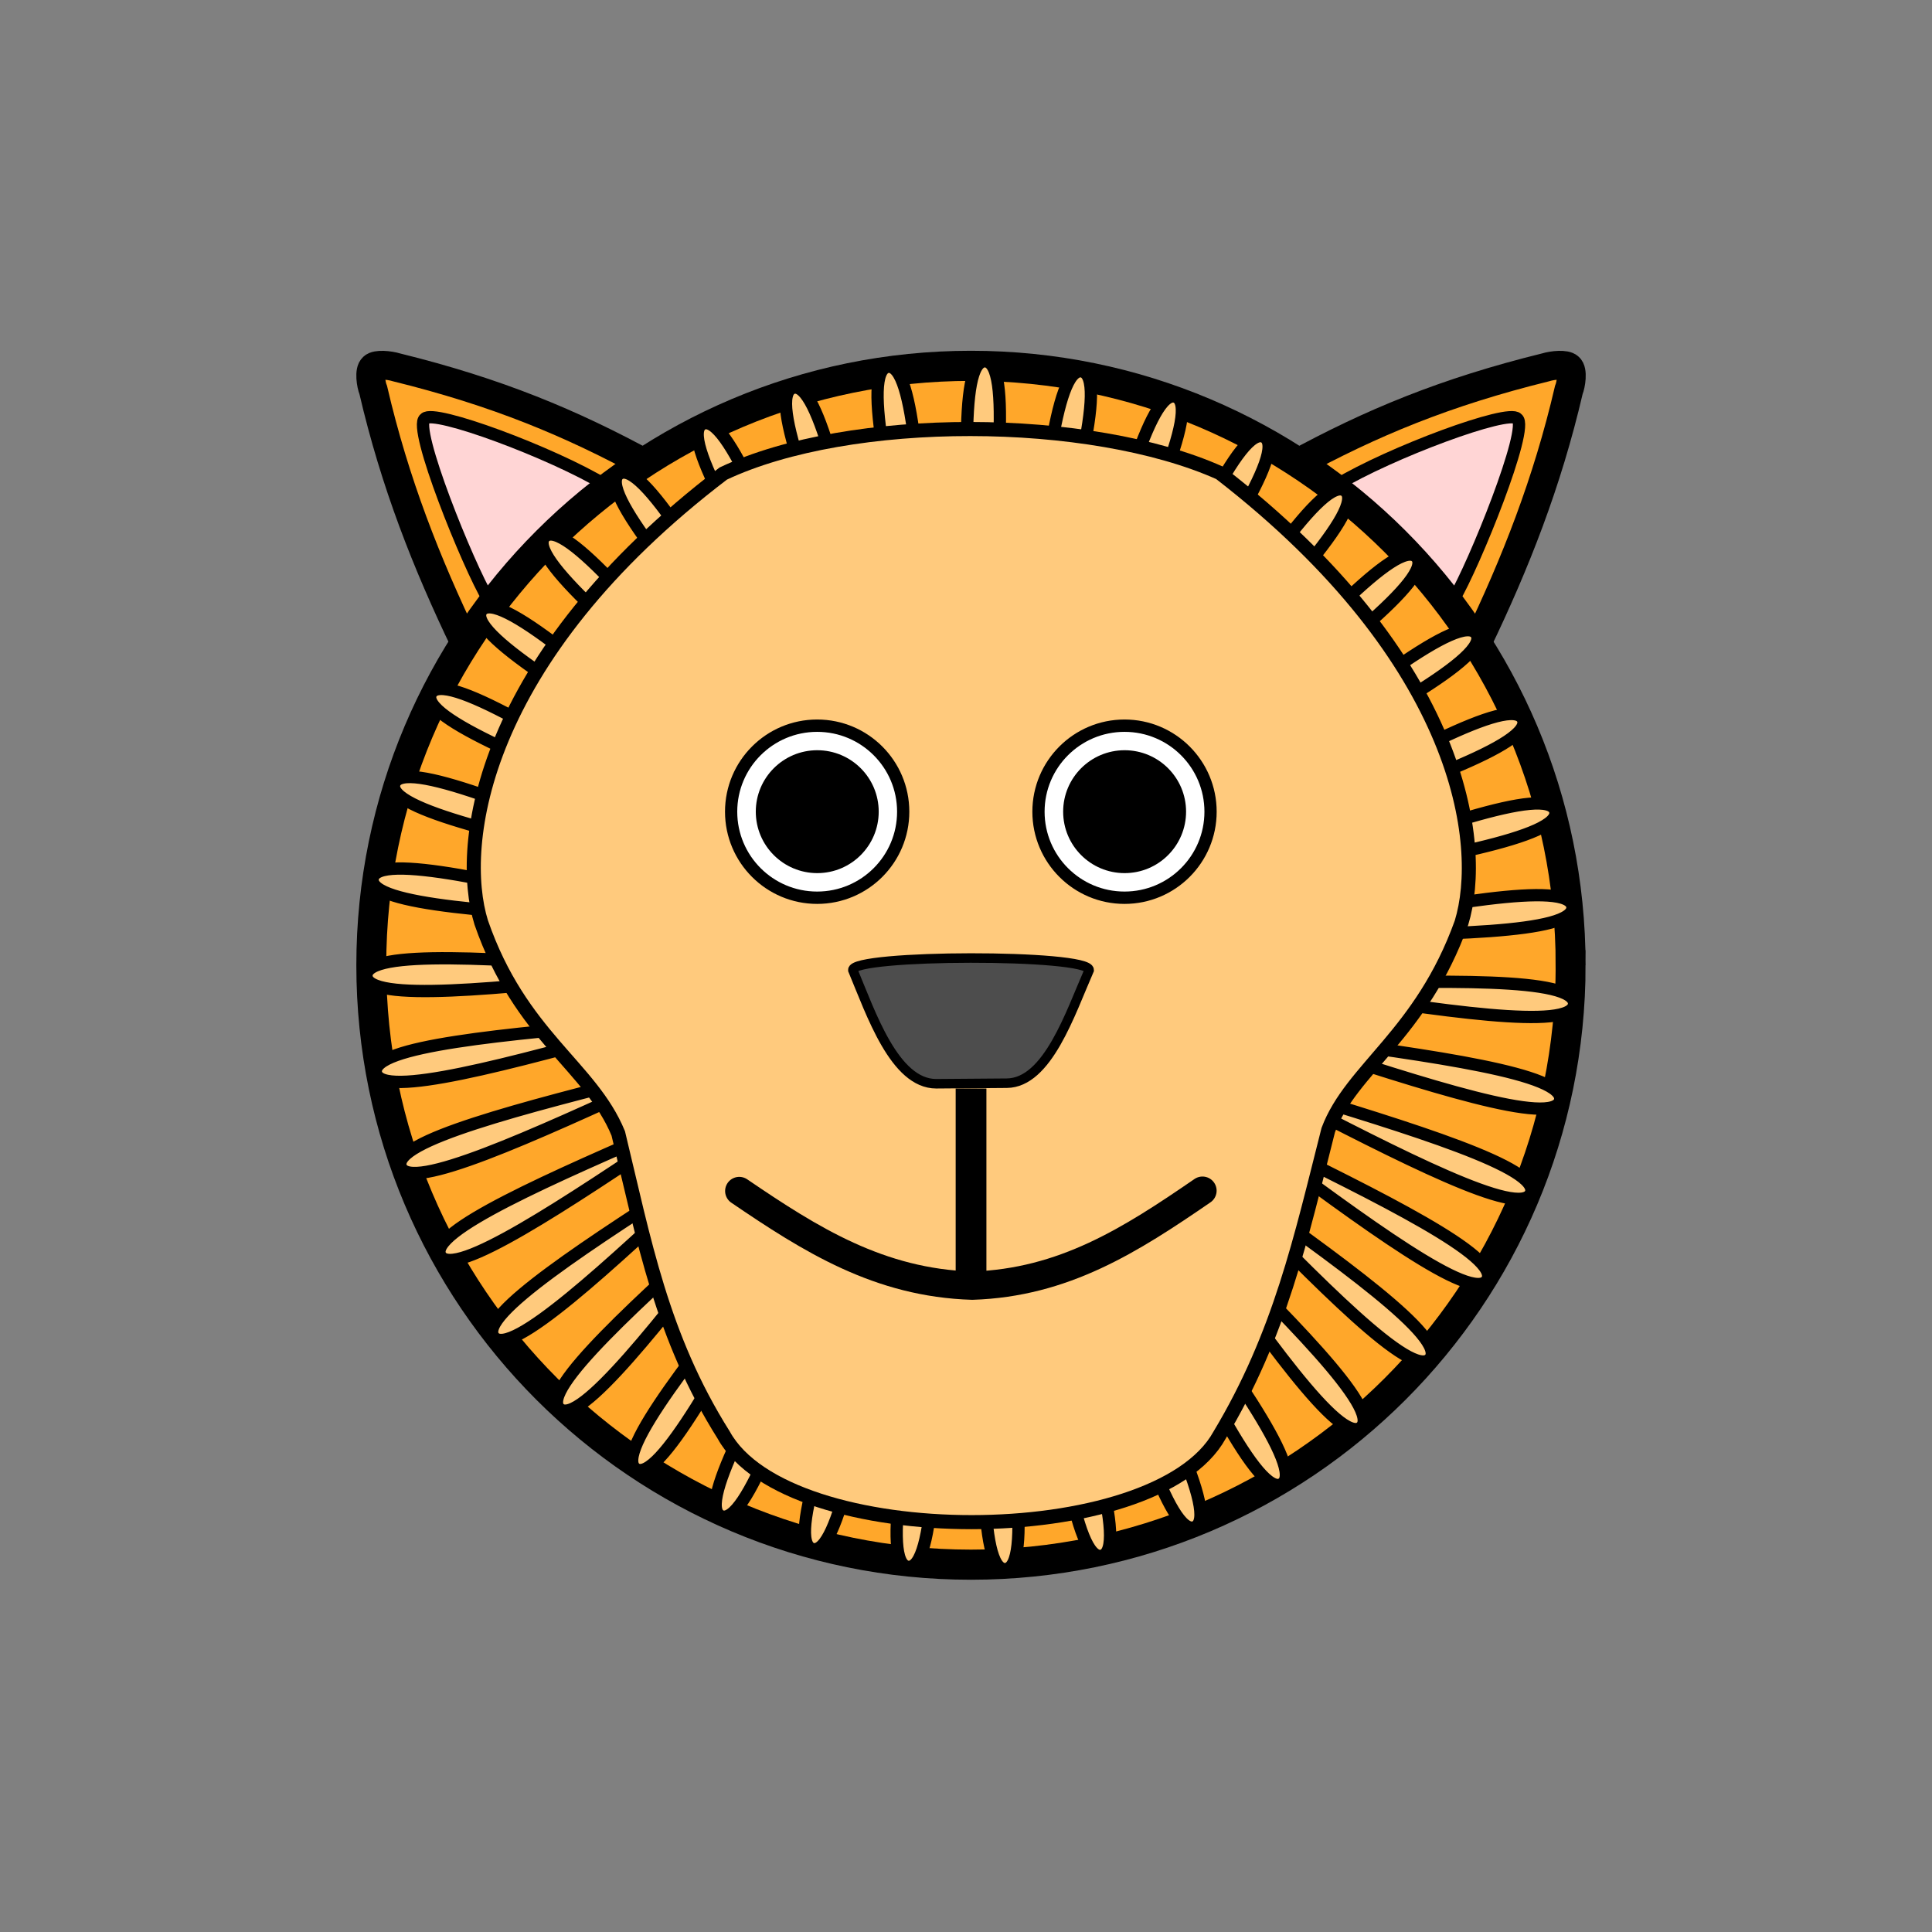 <?xml version="1.0" encoding="UTF-8" standalone="no"?>
<!-- Created with Inkscape (http://www.inkscape.org/) -->

<svg
   xmlns:dc="http://purl.org/dc/elements/1.1/"
   xmlns:cc="http://creativecommons.org/ns#"
   xmlns:rdf="http://www.w3.org/1999/02/22-rdf-syntax-ns#"
   xmlns:svg="http://www.w3.org/2000/svg"
   xmlns="http://www.w3.org/2000/svg"
   xmlns:sodipodi="http://sodipodi.sourceforge.net/DTD/sodipodi-0.dtd"
   xmlns:inkscape="http://www.inkscape.org/namespaces/inkscape"
   width="110"
   height="110"
   id="svg9098"
   sodipodi:version="0.32"
   inkscape:version="0.48.3.1 r9886"
   version="1.0"
   sodipodi:docname="Linuxien_Lion.svg"
   inkscape:output_extension="org.inkscape.output.svg.inkscape">
  <rect width="100%" height="100%" fill="#808080" stroke="none"/>
  <defs
     id="defs9100" />
  <sodipodi:namedview
     id="base"
     pagecolor="#ffffff"
     bordercolor="#666666"
     borderopacity="1.0"
     inkscape:pageopacity="0.0"
     inkscape:pageshadow="2"
     inkscape:zoom="3.2163554"
     inkscape:cx="4.1563511"
     inkscape:cy="51.215765"
     inkscape:document-units="px"
     inkscape:current-layer="layer1"
     width="110px"
     height="110px"
     inkscape:showpageshadow="true"
     showguides="false"
     inkscape:guide-bbox="true"
     inkscape:window-width="1018"
     inkscape:window-height="684"
     inkscape:window-x="65"
     inkscape:window-y="30"
     showgrid="false"
     inkscape:window-maximized="0">
    <sodipodi:guide
       orientation="vertical"
       position="0"
       id="guide9106" />
    <sodipodi:guide
       orientation="horizontal"
       position="100"
       id="guide9108" />
    <sodipodi:guide
       orientation="vertical"
       position="100"
       id="guide9110" />
    <sodipodi:guide
       orientation="horizontal"
       position="0"
       id="guide9112" />
    <sodipodi:guide
       orientation="horizontal"
       position="75"
       id="guide11077" />
    <sodipodi:guide
       orientation="vertical"
       position="25"
       id="guide11079" />
    <sodipodi:guide
       orientation="vertical"
       position="75.004"
       id="guide11081" />
    <sodipodi:guide
       orientation="vertical"
       position="50.003"
       id="guide11083" />
    <sodipodi:guide
       orientation="vertical"
       position="37.5"
       id="guide11085" />
    <sodipodi:guide
       orientation="vertical"
       position="62.5"
       id="guide11087" />
    <sodipodi:guide
       orientation="horizontal"
       position="95"
       id="guide11089" />
    <sodipodi:guide
       orientation="vertical"
       position="43.75"
       id="guide11091" />
    <sodipodi:guide
       orientation="vertical"
       position="56.25"
       id="guide11093" />
    <sodipodi:guide
       orientation="horizontal"
       position="97.5"
       id="guide11095" />
    <sodipodi:guide
       orientation="vertical"
       position="2.5"
       id="guide12068" />
    <sodipodi:guide
       orientation="vertical"
       position="97.5"
       id="guide12070" />
    <sodipodi:guide
       orientation="vertical"
       position="92"
       id="guide12074" />
    <sodipodi:guide
       orientation="horizontal"
       position="92"
       id="guide12076" />
    <sodipodi:guide
       orientation="vertical"
       position="30"
       id="guide14036" />
    <sodipodi:guide
       orientation="vertical"
       position="45"
       id="guide14038" />
    <sodipodi:guide
       orientation="horizontal"
       position="70"
       id="guide14040" />
    <sodipodi:guide
       orientation="horizontal"
       position="55"
       id="guide14042" />
    <sodipodi:guide
       orientation="vertical"
       position="70"
       id="guide14045" />
    <sodipodi:guide
       orientation="horizontal"
       position="51"
       id="guide14063" />
    <sodipodi:guide
       orientation="vertical"
       position="60"
       id="guide14067" />
    <sodipodi:guide
       orientation="vertical"
       position="40"
       id="guide14069" />
    <sodipodi:guide
       orientation="horizontal"
       position="40"
       id="guide14071" />
    <sodipodi:guide
       orientation="vertical"
       position="8"
       id="guide2266" />
  </sodipodi:namedview>
  <g
     inkscape:label="Calque 1"
     inkscape:groupmode="layer"
     id="layer1">
    <g
       id="g4255"
       transform="matrix(0.7,0,0,0.7,20.285,19.975)"
       inkscape:export-filename="/home/eric/graphique/svg/publication/linuxien_lion.png"
       inkscape:export-xdpi="90"
       inkscape:export-ydpi="90">
      <g
         inkscape:export-ydpi="18.9"
         inkscape:export-xdpi="18.9"
         inkscape:export-filename="/home/eric/graphique/png/tigre.png"
         transform="matrix(-1,0,0,1,100.004,-7.4561783e-8)"
         id="g14030">
        <path
           style="fill:#ffa72a;fill-opacity:1;fill-rule:evenodd;stroke:#000000;stroke-width:2.337;stroke-linecap:butt;stroke-linejoin:miter;stroke-miterlimit:4;stroke-opacity:1;stroke-dasharray:none"
           d="m 76.172,9.339 c 6.391,-3.497 12.45,-5.995 20.549,-7.992 0.636,-0.197 1.644,-0.27 1.909,-0.012 0.348,0.269 0.18,1.408 -0.009,1.863 C 96.874,10.707 94.305,17.241 91.131,23.832 L 76.172,9.339 z"
           id="path14032"
           sodipodi:nodetypes="cccccc"
           inkscape:connector-curvature="0" />
        <path
           style="fill:#ffd5d5;fill-rule:evenodd;stroke:#000000;stroke-width:1px;stroke-linecap:butt;stroke-linejoin:miter;stroke-opacity:1"
           d="M 79.701,10.933 C 84.119,8.263 93.72,4.709 94.427,5.514 95.448,6.221 90.932,17.413 89.244,20.24 l -9.543,-9.307 z"
           id="path14034"
           sodipodi:nodetypes="cccc"
           inkscape:connector-curvature="0" />
      </g>
      <g
         inkscape:export-ydpi="18.9"
         inkscape:export-xdpi="18.9"
         inkscape:export-filename="/home/eric/graphique/png/tigre.png"
         id="g14026">
        <path
           style="fill:#ffa72a;fill-opacity:1;fill-rule:evenodd;stroke:#000000;stroke-width:2.337;stroke-linecap:butt;stroke-linejoin:miter;stroke-miterlimit:4;stroke-opacity:1;stroke-dasharray:none"
           d="m 76.172,9.339 c 6.391,-3.497 12.45,-5.995 20.549,-7.992 0.636,-0.197 1.644,-0.27 1.909,-0.012 0.348,0.269 0.18,1.408 -0.009,1.863 C 96.874,10.707 94.305,17.241 91.131,23.832 L 76.172,9.339 z"
           id="path12078"
           sodipodi:nodetypes="cccccc"
           inkscape:connector-curvature="0" />
        <path
           style="fill:#ffd5d5;fill-rule:evenodd;stroke:#000000;stroke-width:1px;stroke-linecap:butt;stroke-linejoin:miter;stroke-opacity:1"
           d="M 79.701,10.933 C 84.119,8.263 93.72,4.709 94.427,5.514 95.448,6.221 90.932,17.413 89.244,20.24 l -9.543,-9.307 z"
           id="path13055"
           sodipodi:nodetypes="cccc"
           inkscape:connector-curvature="0" />
      </g>
      <path
         inkscape:export-ydpi="18.9"
         inkscape:export-xdpi="18.9"
         inkscape:export-filename="/home/eric/graphique/png/tigre.png"
         transform="matrix(0.973,0,0,0.98,1.221,0.978)"
         d="m 100.258,49.997 c 0,27.476 -22.443,49.75 -50.129,49.75 C 22.443,99.747 0,77.474 0,49.997 0,22.521 22.443,0.247 50.129,0.247 c 27.685,0 50.129,22.274 50.129,49.75 z"
         sodipodi:ry="49.750011"
         sodipodi:rx="50.128819"
         sodipodi:cy="49.997448"
         sodipodi:cx="50.128819"
         id="path9114"
         style="fill:#ffa72a;fill-opacity:1;fill-rule:nonzero;stroke:#000000;stroke-width:2.5;stroke-linecap:round;stroke-linejoin:miter;stroke-miterlimit:4;stroke-opacity:1;stroke-dasharray:none;stroke-dashoffset:0"
         sodipodi:type="arc" />
      <path
         transform="matrix(1.808,0,0,1.808,119.128,24.914)"
         d="m -24.251,37.196 c -2.099,1.26 -10.59,-21.968 -12.784,-20.881 -2.194,1.087 11.137,21.917 8.862,22.824 -2.274,0.907 -6.929,-23.382 -9.269,-22.662 -2.34,0.721 7.477,23.42 5.086,23.95 -2.39,0.53 -3.088,-24.191 -5.514,-23.855 -2.425,0.336 3.623,24.316 1.179,24.456 -2.444,0.14 0.832,-24.373 -1.616,-24.431 -2.448,-0.057 -0.324,24.582 -2.76,24.328 -2.435,-0.254 4.731,-23.924 2.324,-24.373 -2.407,-0.449 -4.263,24.212 -6.626,23.57 -2.363,-0.642 8.508,-22.855 6.204,-23.685 -2.304,-0.83 -8.092,23.214 -10.321,22.202 -2.229,-1.012 12.064,-21.195 9.923,-22.383 -2.141,-1.188 -11.711,21.616 -13.749,20.259 -2.038,-1.357 15.307,-18.985 13.385,-20.501 -1.922,-1.516 -15.027,19.457 -16.821,17.791 -1.794,-1.666 18.154,-16.284 16.5,-18.089 -1.654,-1.805 -17.953,16.795 -19.457,14.862 -1.504,-1.932 20.531,-13.161 19.188,-15.208 -1.343,-2.047 -20.415,13.697 -21.589,11.549 -1.174,-2.149 22.377,-9.697 21.379,-11.933 -0.997,-2.236 -22.348,10.245 -23.162,7.936 -0.814,-2.309 23.642,-5.982 23.017,-8.349 -0.626,-2.367 -23.702,6.528 -24.135,4.118 -0.433,-2.41 24.296,-2.112 24.058,-4.549 -0.238,-2.437 -24.442,2.641 -24.483,0.193 -0.041,-2.448 24.32,1.813 24.476,-0.631 0.156,-2.443 -24.549,-1.314 -24.197,-3.737 0.352,-2.423 23.714,5.691 24.26,3.304 0.546,-2.387 -24.021,-5.235 -23.284,-7.57 0.736,-2.335 22.494,9.421 23.416,7.153 0.922,-2.268 -22.87,-9.02 -21.769,-11.207 1.101,-2.187 20.692,12.907 21.965,10.816 1.274,-2.091 -21.127,-12.572 -19.689,-14.554 1.438,-1.982 18.353,16.059 19.946,14.2 1.593,-1.86 -18.836,-15.798 -17.099,-17.524 1.737,-1.726 15.54,18.795 17.41,17.215 1.87,-1.58 -16.058,-18.615 -14.067,-20.04 1.991,-1.425 12.323,21.045 14.423,19.785 2.099,-1.26 -12.864,-20.95 -10.67,-22.037 2.194,-1.087 8.788,22.749 11.062,21.842 2.274,-0.907 -9.337,-22.742 -6.997,-23.463 2.34,-0.721 5.025,23.864 7.415,23.334 2.39,-0.53 -5.568,-23.946 -3.143,-24.281 2.425,-0.336 1.132,24.361 3.576,24.221 2.444,-0.14 -1.655,-24.529 0.793,-24.471 2.448,0.057 -2.791,24.227 -0.355,24.481 2.435,0.254 2.301,-24.476 4.708,-24.027 2.407,0.449 -6.641,23.466 -4.278,24.107 2.363,0.642 6.198,-23.79 8.501,-22.961 2.304,0.83 -10.319,22.097 -8.09,23.109 2.229,1.012 9.934,-22.488 12.074,-21.3 2.141,1.188 -13.73,20.155 -11.692,21.512 2.038,1.357 13.412,-20.603 15.335,-19.087 1.922,1.516 -16.785,17.692 -14.991,19.358 1.794,1.666 16.544,-18.185 18.198,-16.38 1.654,1.805 -19.406,14.77 -17.902,16.703 1.504,1.932 19.247,-15.296 20.59,-13.249 1.343,2.047 -21.524,11.466 -20.35,13.615 1.174,2.149 21.451,-12.01 22.448,-9.774 0.997,2.236 -23.084,7.865 -22.27,10.174 0.814,2.309 23.1,-8.414 23.726,-6.047 0.626,2.367 -24.047,4.06 -23.614,6.47 0.433,2.41 24.15,-4.599 24.388,-2.162 0.238,2.437 -24.387,0.15 -24.346,2.598 0.041,2.448 24.575,-0.666 24.419,1.778 -0.156,2.443 -24.095,-3.764 -24.447,-1.341 -0.352,2.423 24.364,3.285 23.818,5.672 -0.546,2.387 -23.179,-7.58 -23.916,-5.245 -0.736,2.335 23.521,7.151 22.6,9.419 -0.922,2.268 -21.663,-11.2 -22.765,-9.014 -1.101,2.187 22.07,10.831 20.796,12.922 -1.274,2.091 -19.586,-14.53 -21.024,-12.549 -1.438,1.982 20.047,14.231 18.454,16.091 -1.593,1.86 -17.002,-17.484 -18.739,-15.759 -1.737,1.726 17.504,17.263 15.634,18.843 -1.87,1.58 -13.977,-19.985 -15.968,-18.56 -1.991,1.425 14.508,19.847 12.409,21.107 z"
         inkscape:randomized="0"
         inkscape:rounded="0.1"
         inkscape:flatsided="false"
         sodipodi:arg2="1.1109305"
         sodipodi:arg1="1.0303768"
         sodipodi:r2="2.7193601"
         sodipodi:r1="27.1936"
         sodipodi:cy="13.877677"
         sodipodi:cx="-38.242043"
         sodipodi:sides="39"
         id="path3239"
         style="fill:#ffca7d;fill-opacity:1;fill-rule:nonzero;stroke:#000000;stroke-width:0.553;stroke-linecap:round;stroke-linejoin:miter;stroke-miterlimit:4;stroke-opacity:1;stroke-dasharray:none;stroke-dashoffset:0"
         sodipodi:type="star" />
      <path
         inkscape:export-ydpi="18.9"
         inkscape:export-xdpi="18.9"
         inkscape:export-filename="/home/eric/graphique/png/singe.png"
         sodipodi:nodetypes="ccccccccc"
         id="path24407"
         d="M 29.852,9.979 C 40.16,5.115 59.68,5.207 70.236,9.932 89.959,25.185 91.844,40.16 89.892,46.525 86.622,55.622 80.939,58.371 79.058,63.38 76.824,72.174 75.148,79.989 70.213,88.2 65.01,97.617 35.096,97.645 29.883,88.183 24.828,80.162 23.424,72.385 21.309,63.654 19.07,58.204 13.353,55.72 10.163,46.499 8.192,40.17 10.109,25.019 29.852,9.979 z"
         style="fill:#ffca7d;fill-opacity:1;fill-rule:evenodd;stroke:#000000;stroke-width:1.146px;stroke-linecap:butt;stroke-linejoin:miter;stroke-opacity:1"
         inkscape:connector-curvature="0" />
      <g
         inkscape:export-ydpi="18.9"
         inkscape:export-xdpi="18.9"
         inkscape:export-filename="/home/eric/graphique/png/tigre.png"
         transform="translate(-86.553,-1.251)"
         id="g14051">
        <path
           sodipodi:type="arc"
           style="fill:#ffffff;fill-opacity:1;fill-rule:nonzero;stroke:#000000;stroke-width:1.001;stroke-linecap:round;stroke-linejoin:miter;stroke-miterlimit:4;stroke-opacity:1;stroke-dasharray:none;stroke-dashoffset:0"
           id="path8062"
           sodipodi:cx="35.008099"
           sodipodi:cy="35.002998"
           sodipodi:rx="7.0395007"
           sodipodi:ry="6.976366"
           d="m 42.048,35.003 c 0,3.853 -3.152,6.976 -7.04,6.976 -3.888,0 -7.04,-3.123 -7.04,-6.976 0,-3.853 3.152,-6.976 7.04,-6.976 3.888,0 7.04,3.123 7.04,6.976 z"
           transform="matrix(0.994,0,0,1.003,89.242,3.629)"
           inkscape:export-filename="/home/eric/graphique/png/cochon.png"
           inkscape:export-xdpi="18.9"
           inkscape:export-ydpi="18.9" />
        <path
           sodipodi:type="arc"
           style="fill:#000000;fill-opacity:1;fill-rule:nonzero;stroke:none"
           id="path8408"
           sodipodi:cx="35.008099"
           sodipodi:cy="35.097698"
           sodipodi:rx="5.0191956"
           sodipodi:ry="4.987628"
           d="m 40.027,35.098 c 0,2.755 -2.247,4.988 -5.019,4.988 -2.772,0 -5.019,-2.233 -5.019,-4.988 0,-2.755 2.247,-4.988 5.019,-4.988 2.772,0 5.019,2.233 5.019,4.988 z"
           transform="matrix(0.996,0,0,1.002,89.179,3.566)"
           inkscape:export-filename="/home/eric/graphique/png/cochon.png"
           inkscape:export-xdpi="18.9"
           inkscape:export-ydpi="18.9" />
      </g>
      <path
         inkscape:export-ydpi="18.9"
         inkscape:export-xdpi="18.9"
         inkscape:export-filename="/home/eric/graphique/png/tigre.png"
         transform="matrix(0.994,0,0,1.003,27.688,2.378)"
         d="m 42.048,35.003 c 0,3.853 -3.152,6.976 -7.04,6.976 -3.888,0 -7.04,-3.123 -7.04,-6.976 0,-3.853 3.152,-6.976 7.04,-6.976 3.888,0 7.04,3.123 7.04,6.976 z"
         sodipodi:ry="6.976366"
         sodipodi:rx="7.0395007"
         sodipodi:cy="35.002998"
         sodipodi:cx="35.008099"
         id="path14055"
         style="fill:#ffffff;fill-opacity:1;fill-rule:nonzero;stroke:#000000;stroke-width:1.001;stroke-linecap:round;stroke-linejoin:miter;stroke-miterlimit:4;stroke-opacity:1;stroke-dasharray:none;stroke-dashoffset:0"
         sodipodi:type="arc" />
      <path
         inkscape:export-ydpi="18.9"
         inkscape:export-xdpi="18.9"
         inkscape:export-filename="/home/eric/graphique/png/tigre.png"
         transform="matrix(0.996,0,0,1.002,27.626,2.315)"
         d="m 40.027,35.098 c 0,2.755 -2.247,4.988 -5.019,4.988 -2.772,0 -5.019,-2.233 -5.019,-4.988 0,-2.755 2.247,-4.988 5.019,-4.988 2.772,0 5.019,2.233 5.019,4.988 z"
         sodipodi:ry="4.987628"
         sodipodi:rx="5.0191956"
         sodipodi:cy="35.097698"
         sodipodi:cx="35.008099"
         id="path14057"
         style="fill:#000000;fill-opacity:1;fill-rule:nonzero;stroke:none"
         sodipodi:type="arc" />
      <path
         inkscape:export-ydpi="18.9"
         inkscape:export-xdpi="18.9"
         inkscape:export-filename="/home/eric/graphique/png/tigre.png"
         sodipodi:nodetypes="ccccc"
         id="path14065"
         d="m 40.387,50.365 c -0.081,-1.285 19.23,-1.324 19.227,0 -1.534,3.496 -3.379,9.173 -6.701,9.203 L 47.168,59.613 c -3.387,-0.006 -5.298,-5.698 -6.781,-9.248 z"
         style="fill:#4d4d4d;fill-rule:evenodd;stroke:#000000;stroke-width:0.773px;stroke-linecap:butt;stroke-linejoin:miter;stroke-opacity:1"
         inkscape:connector-curvature="0" />
      <path
         inkscape:export-ydpi="18.9"
         inkscape:export-xdpi="18.9"
         inkscape:export-filename="/home/eric/graphique/png/tigre.png"
         id="path14073"
         d="m 50.003,60 0,15.283"
         style="fill:none;stroke:#000000;stroke-width:2.5;stroke-linecap:butt;stroke-linejoin:miter;stroke-miterlimit:4;stroke-opacity:1;stroke-dasharray:none"
         inkscape:connector-curvature="0" />
      <path
         inkscape:export-ydpi="18.9"
         inkscape:export-xdpi="18.9"
         inkscape:export-filename="/home/eric/graphique/png/tigre.png"
         sodipodi:nodetypes="ccc"
         id="path6430"
         d="m 31.15,68.337 c 5.813,3.956 11.374,7.469 18.954,7.7 7.441,-0.24 12.861,-3.699 18.723,-7.727"
         style="fill:none;stroke:#000000;stroke-width:2.3;stroke-linecap:round;stroke-linejoin:miter;stroke-miterlimit:4;stroke-opacity:1;stroke-dasharray:none"
         inkscape:connector-curvature="0" />
    </g>
  </g>
</svg>
